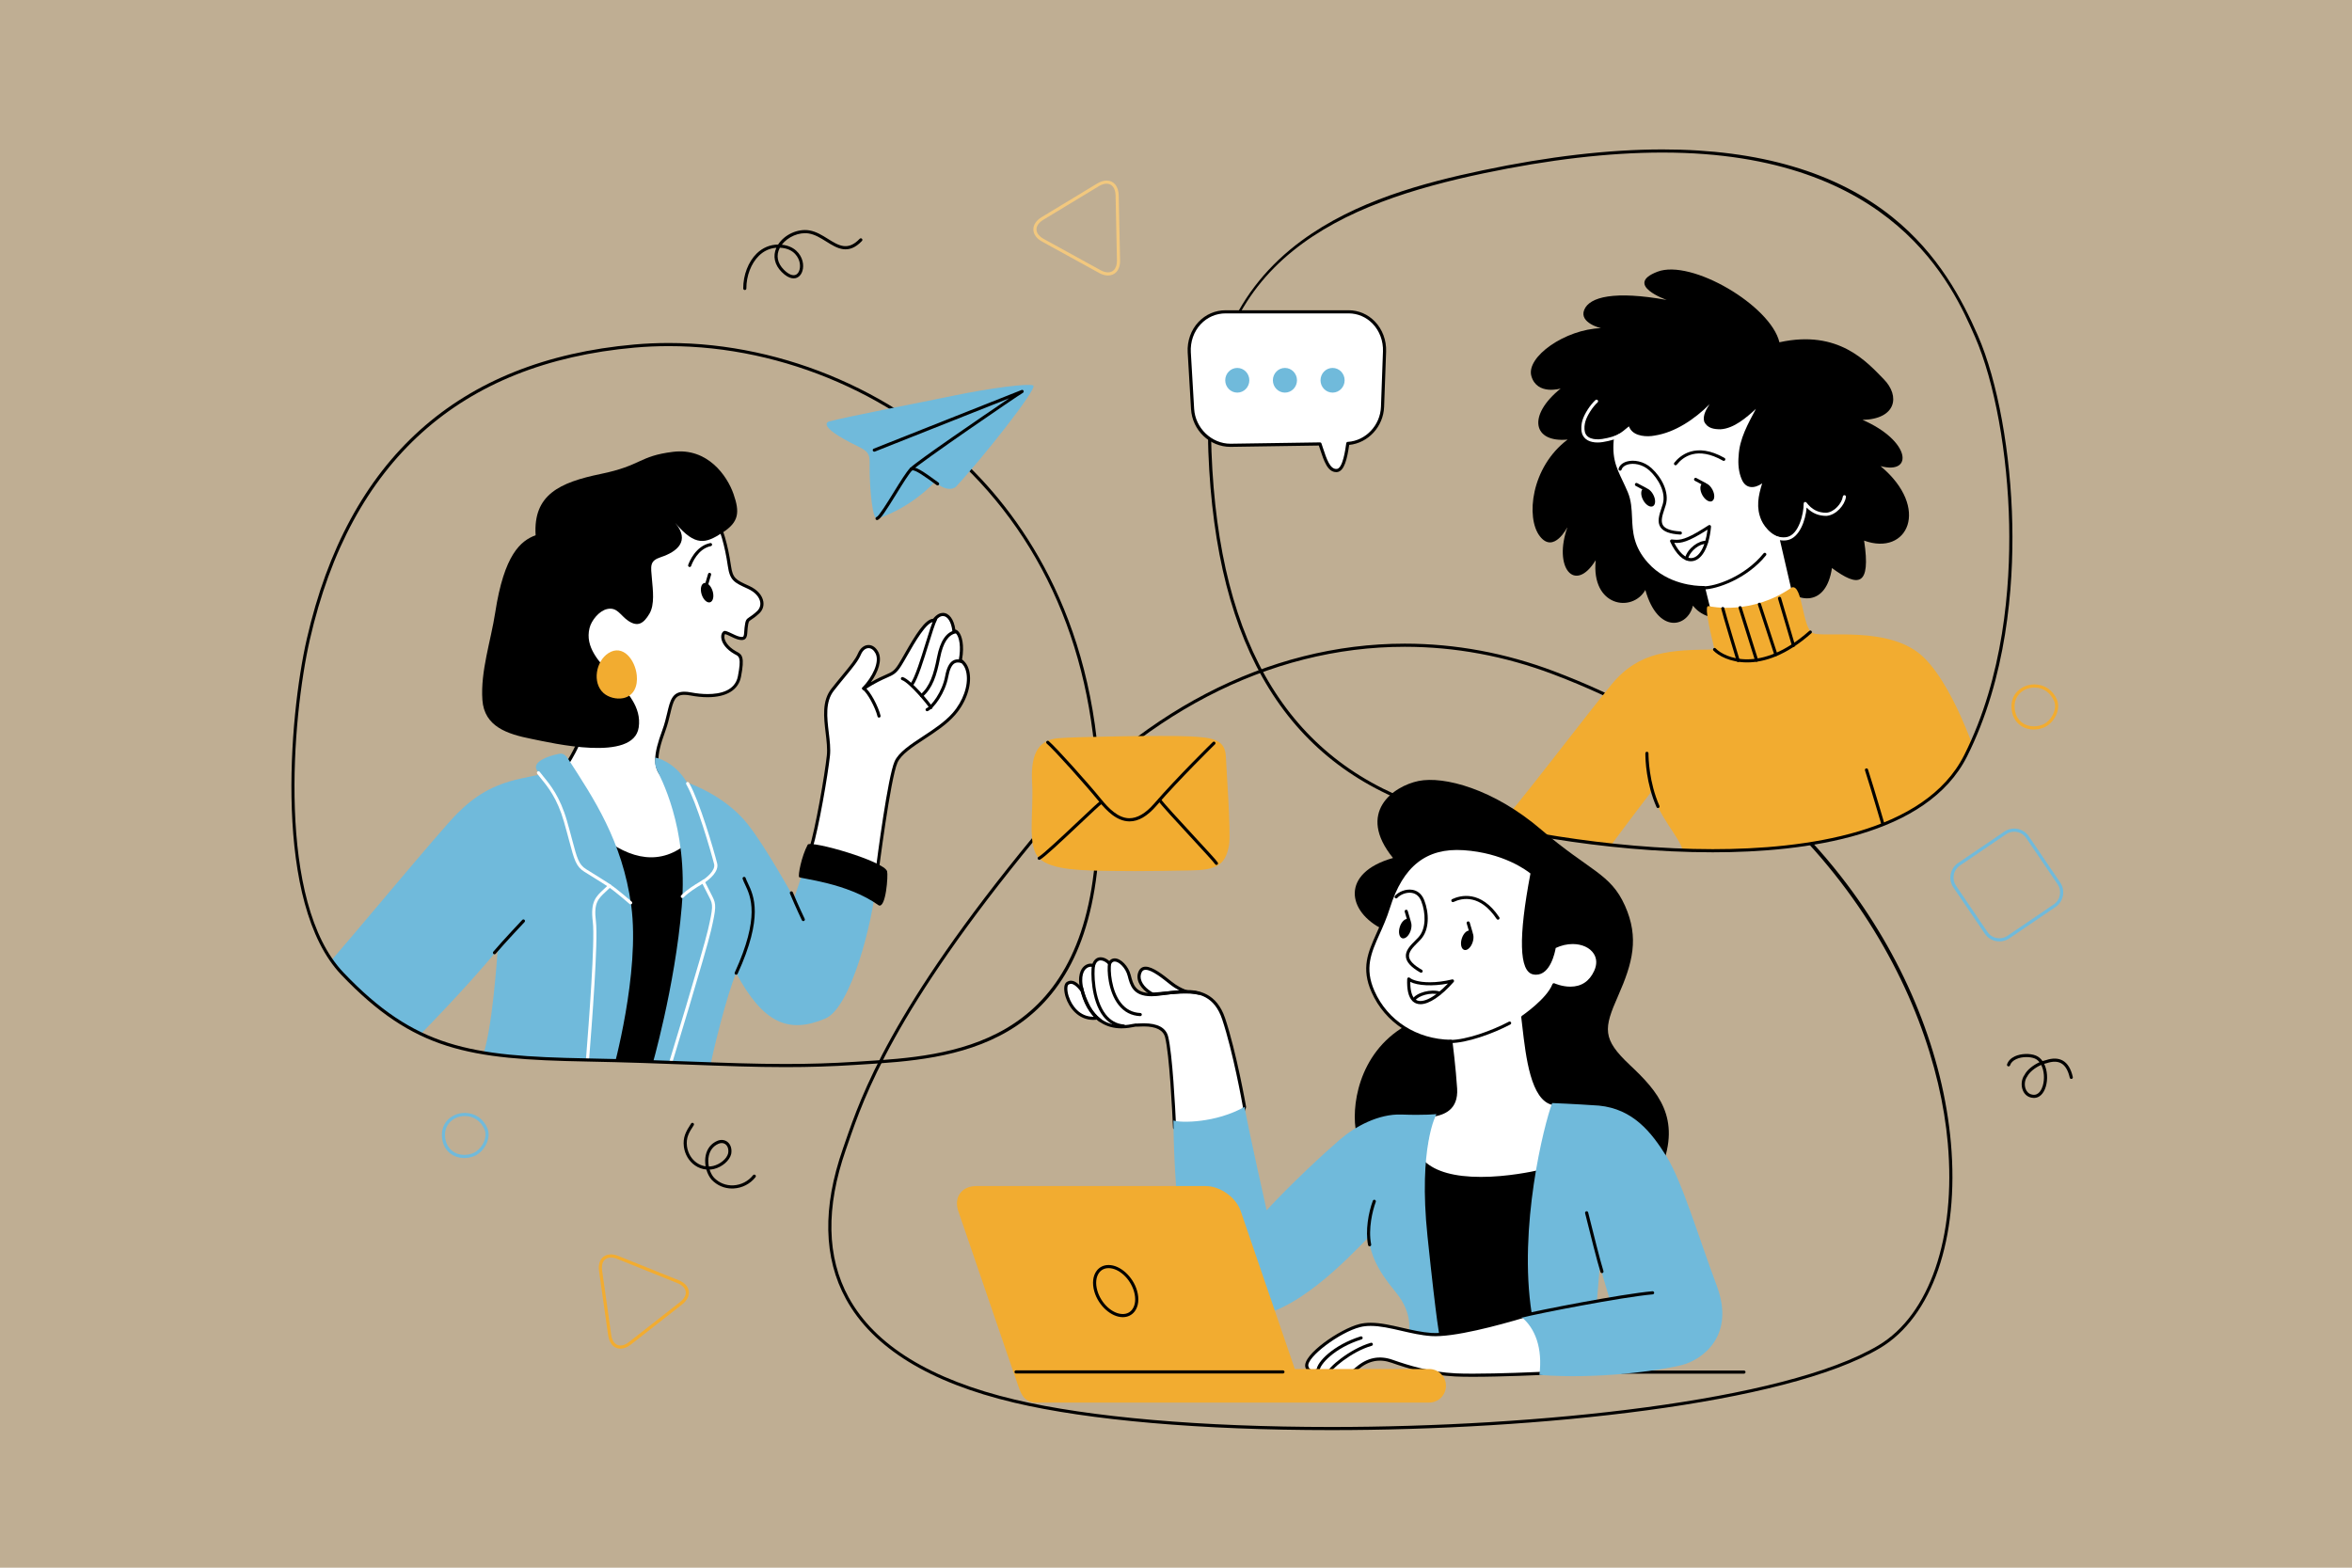 <?xml version="1.0" encoding="utf-8"?>
<!-- Generator: Adobe Illustrator 27.5.0, SVG Export Plug-In . SVG Version: 6.00 Build 0)  -->
<svg version="1.1" xmlns="http://www.w3.org/2000/svg" xmlns:xlink="http://www.w3.org/1999/xlink" x="0px" y="0px"
	 viewBox="0 0 750 500" style="enable-background:new 0 0 750 500;" xml:space="preserve">
<g id="background">
	<rect style="fill:#bfae93;" width="750" height="500"/>
</g>
<g id="objects">
	<g>
		<g>
			<path d="M648.591,350.18c-0.229,0-0.465-0.024-0.705-0.072c-1.313-0.219-2.334-1.063-2.859-2.377
				c-0.642-1.601-0.412-3.621,0.557-4.913c0.75-1.514,2.686-3.104,4.767-4.027c-0.424-0.543-0.941-0.965-1.552-1.209
				c-1.404-0.562-3.948-0.672-5.895,0.23c-1.013,0.47-1.668,1.131-1.945,1.964c-0.088,0.262-0.369,0.404-0.633,0.316
				c-0.262-0.088-0.403-0.371-0.316-0.633c0.363-1.089,1.219-1.973,2.475-2.555c1.93-0.896,4.807-1.005,6.685-0.251
				c0.876,0.35,1.591,0.97,2.146,1.761c0.359-0.119,0.718-0.217,1.071-0.287c2.124-0.711,3.959-0.669,5.392,0.142
				c1.541,0.872,2.615,2.635,3.194,5.239c0.06,0.27-0.11,0.536-0.38,0.597c-0.271,0.059-0.537-0.11-0.597-0.38
				c-0.515-2.316-1.427-3.859-2.71-4.586c-1.18-0.668-2.741-0.683-4.644-0.048c-0.266,0.053-0.534,0.123-0.805,0.207
				c1.041,2.104,1.209,4.954,0.52,7.273C651.671,348.879,650.292,350.179,648.591,350.18z M650.894,339.648
				c-1.94,0.832-3.767,2.301-4.464,3.692c-0.806,1.088-0.986,2.745-0.477,4.018c0.277,0.691,0.868,1.559,2.111,1.766
				c2.133,0.419,3.037-1.843,3.333-2.837C652.032,344.153,651.852,341.507,650.894,339.648z"/>
		</g>
		<g>
			<path d="M233.438,379.067c-2.453,0-4.738-0.973-6.48-2.77c-0.773-0.872-1.358-2.03-1.711-3.284
				c-1.294-0.112-2.537-0.558-3.634-1.317c-1.913-1.324-3.204-3.491-3.541-5.943c-0.381-3.04,0.667-4.91,2.309-7.418
				c0.151-0.23,0.462-0.295,0.692-0.144c0.231,0.151,0.295,0.461,0.145,0.692c-1.561,2.382-2.5,3.982-2.155,6.738
				c0.298,2.17,1.436,4.087,3.119,5.252c0.86,0.596,1.824,0.969,2.83,1.107c-0.211-1.212-0.207-2.462,0.048-3.594
				c0.481-2.137,1.75-3.699,3.667-4.517c1.162-0.495,2.385-0.363,3.275,0.352c1.022,0.82,1.454,2.261,1.156,3.853
				c-0.512,2.094-2.877,4.132-5.507,4.77c-0.456,0.104-0.914,0.166-1.367,0.189c0.314,0.989,0.793,1.894,1.406,2.586
				c1.634,1.685,3.838,2.548,6.171,2.438c2.461-0.126,4.747-1.305,6.272-3.236c0.171-0.217,0.486-0.253,0.703-0.083
				c0.216,0.171,0.253,0.485,0.083,0.702c-1.704,2.158-4.257,3.475-7.006,3.615C233.754,379.064,233.595,379.067,233.438,379.067z
				 M230.131,364.572c-0.326,0-0.668,0.072-1.011,0.219c-2.034,0.867-2.8,2.554-3.085,3.816c-0.244,1.083-0.232,2.286-0.004,3.434
				c0.461-0.008,0.928-0.064,1.393-0.17c2.249-0.545,4.341-2.306,4.758-4.007c0.224-1.196-0.075-2.276-0.805-2.862
				C231.021,364.717,230.592,364.572,230.131,364.572z"/>
		</g>
		<g>
			<path d="M237.5,92.5c-0.275,0-0.499-0.223-0.5-0.498c-0.019-4.267,1.629-8.54,4.3-11.151c1.888-1.845,4.239-2.828,6.822-2.854
				c2.024-3.176,6.25-5.131,9.96-4.516c2.176,0.361,4.081,1.551,5.923,2.702c3.406,2.128,6.349,3.966,10.133-0.026
				c0.189-0.201,0.506-0.21,0.707-0.019c0.201,0.189,0.209,0.506,0.019,0.707c-4.345,4.587-7.925,2.351-11.389,0.186
				c-1.758-1.099-3.577-2.235-5.556-2.563c-3.092-0.511-6.697,1.049-8.614,3.582c3.994,0.396,6.033,2.918,6.612,5.252
				c0.54,2.174-0.103,4.334-1.526,5.137c-0.822,0.464-2.583,0.861-5.131-1.696c-2.275-2.284-2.879-5.078-1.69-7.724
				c-2.115,0.144-3.985,0.999-5.569,2.548c-2.484,2.429-4.016,6.426-3.999,10.432c0.001,0.276-0.222,0.501-0.498,0.502
				C237.502,92.5,237.5,92.5,237.5,92.5z M248.688,79.007c-0.018,0.034-0.036,0.068-0.054,0.103
				c-1.224,2.375-0.751,4.834,1.333,6.926c1.519,1.525,2.953,2.083,3.931,1.531c1.023-0.577,1.474-2.307,1.047-4.024
				C254.693,82.524,253.5,79.225,248.688,79.007z"/>
		</g>
		<g>
			<path style="fill:#F2AC30;" d="M648.545,232.669c-3.502,0-6.226-2.161-6.938-5.504c-0.644-3.025,0.344-5.048,1.285-6.212
				c1.354-1.673,3.535-2.672,5.834-2.672c3.208,0,5.901,1.839,7.205,4.919c0.582,1.422,0.491,3.127-0.252,4.807
				c-0.85,1.92-2.449,3.502-4.174,4.129C650.533,232.49,649.537,232.669,648.545,232.669z M648.726,219.28
				c-2,0-3.89,0.86-5.057,2.301c-1.154,1.427-1.529,3.286-1.084,5.375c0.609,2.863,2.949,4.712,5.96,4.712
				c0.875,0,1.756-0.159,2.618-0.472c1.477-0.538,2.857-1.915,3.601-3.595c0.633-1.429,0.719-2.855,0.243-4.018
				C653.868,220.891,651.519,219.28,648.726,219.28z"/>
		</g>
		<g>
			<path style="fill:#70BADB;" d="M148.044,369.336c-3.502,0-6.226-2.161-6.938-5.505c-0.645-3.025,0.343-5.048,1.286-6.212
				c1.354-1.674,3.535-2.673,5.833-2.673c3.208,0,5.901,1.839,7.205,4.919c0.582,1.424,0.492,3.129-0.252,4.81
				c-0.85,1.92-2.449,3.501-4.173,4.128C150.032,369.156,149.037,369.336,148.044,369.336z M148.225,355.946
				c-2,0-3.89,0.86-5.056,2.302c-1.155,1.427-1.53,3.285-1.084,5.374c0.609,2.863,2.949,4.714,5.96,4.714
				c0.875,0,1.756-0.159,2.618-0.473c1.477-0.537,2.857-1.914,3.601-3.593c0.633-1.43,0.719-2.857,0.243-4.021
				C153.367,357.558,151.018,355.946,148.225,355.946z"/>
		</g>
		<g>
			<path style="fill:#70BADB;" d="M637.574,300.254c-1.871,0-3.61-0.917-4.653-2.452l-10.023-14.756
				c-0.838-1.235-1.145-2.728-0.862-4.204c0.281-1.476,1.116-2.75,2.351-3.589l14.758-10.025c0.928-0.629,2.013-0.962,3.138-0.962
				c1.871,0,3.611,0.917,4.655,2.454l10.024,14.755c1.735,2.56,1.067,6.056-1.49,7.794l-14.754,10.021
				C639.786,299.921,638.7,300.254,637.574,300.254z M642.281,265.266c-0.924,0-1.815,0.273-2.575,0.79l-14.758,10.025
				c-1.014,0.688-1.699,1.735-1.932,2.949c-0.231,1.213,0.021,2.439,0.709,3.453l10.023,14.756c0.856,1.262,2.286,2.015,3.825,2.015
				c0.925,0,1.816-0.273,2.579-0.792l14.754-10.021c2.103-1.429,2.651-4.302,1.225-6.405l-10.023-14.754
				C645.252,266.02,643.82,265.266,642.281,265.266z"/>
		</g>
		<g>
			<path style="fill:#F2AC30;" d="M197.845,430.146c-2.049,0-3.553-1.63-3.925-4.252l-2.9-20.487
				c-0.244-1.722,0.075-3.147,0.922-4.121c1.13-1.303,3.087-1.575,5.243-0.707l19.191,7.729c1.892,0.762,3.05,2.003,3.261,3.493
				c0.211,1.49-0.556,3.004-2.162,4.261l-16.291,12.757C200.076,429.685,198.921,430.146,197.845,430.146z M194.793,401.069
				c-0.877,0-1.602,0.301-2.097,0.871c-0.642,0.739-0.886,1.92-0.686,3.325l2.9,20.487c0.301,2.124,1.398,3.393,2.934,3.393
				c0.85,0,1.792-0.386,2.723-1.115l16.291-12.757c1.311-1.027,1.947-2.212,1.788-3.333c-0.159-1.122-1.098-2.083-2.645-2.706
				l-19.191-7.729C196.091,401.216,195.413,401.069,194.793,401.069z"/>
		</g>
		<g>
			<path style="fill:#F2C87E;" d="M353.325,87.871c-0.902,0-1.864-0.277-2.858-0.824l-18.131-9.97
				c-1.787-0.982-2.788-2.352-2.82-3.857c-0.031-1.505,0.912-2.915,2.656-3.971l17.701-10.716c1.038-0.628,2.047-0.947,3-0.947
				c2.286,0,3.802,1.852,3.861,4.719l0.432,20.685c0.034,1.635-0.4,2.962-1.256,3.835C355.239,87.509,354.346,87.871,353.325,87.871
				z M352.872,58.586c-0.757,0-1.615,0.277-2.483,0.802l-17.701,10.716c-1.425,0.863-2.197,1.962-2.173,3.095
				c0.024,1.133,0.841,2.199,2.302,3.002l18.131,9.97c1.706,0.937,3.3,0.92,4.246-0.046c0.664-0.678,0.999-1.755,0.971-3.115
				l-0.432-20.685C355.685,60.019,354.589,58.586,352.872,58.586z"/>
		</g>
	</g>
	<g>
		<g>
			<path d="M424.498,456.121c-0.008,0-0.009,0-0.017,0c-41.364-0.001-77.259-3.108-101.072-8.748
				c-27.102-6.419-45.153-17.547-53.652-33.076c-7.183-13.123-7.514-29.241-0.982-47.907c0.246-0.701,0.498-1.432,0.761-2.194
				c5.1-14.78,14.593-42.291,59.755-97.105c32.837-39.854,74.98-61.803,118.667-61.803c16.118,0,32.142,2.969,47.624,8.824
				c38.597,14.597,70.873,38.062,93.339,67.858c18.906,25.076,30.691,54.396,33.183,82.559c2.692,30.43-5.964,55.497-22.591,65.42
				C569.217,448.027,489.783,456.121,424.498,456.121z M447.958,206.287c-43.383,0-85.252,21.82-117.896,61.44
				c-45.047,54.675-54.502,82.074-59.582,96.795c-0.264,0.764-0.516,1.496-0.762,2.198c-6.435,18.388-6.127,34.233,0.915,47.098
				c8.358,15.27,26.191,26.231,53.006,32.583c23.74,5.622,59.553,8.72,100.842,8.721c0.004,0,0.013,0,0.017,0
				c65.15,0,144.368-8.049,174.503-26.033c16.294-9.724,24.765-34.428,22.106-64.472c-4.306-48.666-39.856-117.038-125.879-149.57
				C479.859,209.233,463.955,206.287,447.958,206.287z"/>
		</g>
		<g>
			<g>
				<defs>
					<path id="SVGID_1_" d="M98.323,203.871c-5.036,21.999-11.564,83.17,10.871,106.691c22.435,23.521,39.442,26.778,77.798,27.501
						c38.356,0.723,57.535,2.891,85.759,1.083c28.225-1.807,72.369-2.804,77.074-66.579
						c8.498-115.196-78.026-168.348-147.502-162.196C132.848,116.522,107.823,162.371,98.323,203.871z"/>
				</defs>
				<clipPath id="SVGID_00000176042221985894942770000006112281805444060315_">
					<use xlink:href="#SVGID_1_"  style="overflow:visible;"/>
				</clipPath>
				<g style="clip-path:url(#SVGID_00000176042221985894942770000006112281805444060315_);">
					<g>
						<path style="fill:#FFFFFF;" d="M228.061,165.099c1.989,3.257,3.615,9.047,4.523,15.379c0.635,4.432,1.81,4.886,6.151,6.875
							c4.343,1.99,5.339,5.789,2.986,7.96c-3.351,3.093-3.347,1.403-3.799,4.886c-0.303,2.322,0.327,4.177-2.798,3.177
							c-1.227-0.393-3.764-1.903-4.125-1.625c-1.082,0.836-0.75,4,3.375,6.375c1.504,0.866,2.75,0.75,1.421,7.633
							c-1.158,5.995-8.413,6.92-15.605,5.563c-7.192-1.356-5.699,4.071-8.549,11.806c-2.85,7.735-3.257,12.077,0.678,15.334
							c3.936,3.257,7.057,18.861,6.649,22.661c-0.407,3.799-13.977,11.669-25.511-1.086c-6.241-8.685-13.298-25.375-13.298-25.375
							s7.327-10.177,7.191-20.083c-0.135-9.905-4.342-47.222,9.363-57.806C210.421,156.188,226.704,162.477,228.061,165.099z"/>
						<path d="M207.616,277.524c-3.676,0-9.181-1.241-14.527-7.154c-6.238-8.674-13.317-25.348-13.388-25.515
							c-0.068-0.161-0.047-0.345,0.055-0.487c0.072-0.101,7.229-10.162,7.097-19.784c-0.018-1.368-0.118-3.309-0.232-5.556
							c-0.72-14.081-2.217-43.379,9.79-52.652c6.456-4.986,13.2-6.033,17.721-6.033c7.345,0,13.419,2.681,14.375,4.526
							c1.942,3.178,3.616,8.852,4.574,15.538c0.583,4.074,1.548,4.516,5.61,6.375l0.255,0.117c2.515,1.153,4.142,2.97,4.463,4.985
							c0.229,1.436-0.249,2.785-1.346,3.797c-1.19,1.099-1.976,1.614-2.497,1.956c-0.863,0.566-0.879,0.577-1.146,2.626
							c-0.055,0.424-0.078,0.831-0.099,1.207c-0.091,1.578-0.238,3.378-3.347,2.381c-0.519-0.166-1.232-0.507-1.922-0.838
							c-0.602-0.288-1.484-0.71-1.831-0.786c-0.181,0.209-0.271,0.573-0.242,1.005c0.081,1.187,1.081,2.982,3.647,4.459
							c0.132,0.076,0.263,0.145,0.39,0.211c1.628,0.853,2.491,1.643,1.272,7.95c-0.811,4.201-4.591,6.515-10.643,6.515
							c-1.726,0-3.592-0.187-5.545-0.556c-0.702-0.132-1.333-0.199-1.876-0.199c-2.949,0-3.505,1.828-4.48,5.961
							c-0.399,1.692-0.852,3.61-1.631,5.725c-3.027,8.216-2.894,11.944,0.527,14.776c4.103,3.395,7.258,19.087,6.828,23.1
							C219.193,273.731,214.096,277.524,207.616,277.524z M180.73,244.72c0.915,2.131,7.415,17.065,13.135,25.023
							c5.066,5.598,10.277,6.781,13.751,6.781c6.036,0,10.651-3.54,10.857-5.457c0.393-3.671-2.757-19.149-6.471-22.222
							c-4.305-3.564-3.612-8.335-0.828-15.892c0.758-2.058,1.203-3.944,1.596-5.609c0.922-3.908,1.588-6.732,5.453-6.732
							c0.614,0,1.288,0.071,2.061,0.217c1.892,0.357,3.696,0.538,5.36,0.538c3.905,0,8.751-0.99,9.661-5.704
							c1.136-5.884,0.384-6.278-0.755-6.874c-0.138-0.072-0.28-0.147-0.425-0.23c-2.469-1.421-4.019-3.387-4.145-5.258
							c-0.057-0.842,0.203-1.551,0.714-1.946c0.434-0.336,1.189-0.008,2.788,0.757c0.66,0.316,1.342,0.642,1.795,0.788
							c0.525,0.168,0.948,0.253,1.256,0.253c0.592,0,0.702-0.244,0.788-1.74c0.022-0.398,0.048-0.83,0.106-1.279
							c0.301-2.317,0.419-2.566,1.588-3.334c0.493-0.324,1.238-0.813,2.367-1.855c0.843-0.778,1.211-1.81,1.037-2.905
							c-0.263-1.654-1.718-3.237-3.892-4.233l-0.254-0.116c-4.131-1.892-5.523-2.528-6.184-7.143
							c-0.939-6.556-2.563-12.093-4.454-15.189c-0.634-1.223-5.967-4.017-13.504-4.017c-4.365,0-10.876,1.011-17.109,5.824
							c-11.593,8.953-10.114,37.899-9.403,51.81c0.115,2.257,0.215,4.207,0.234,5.593
							C187.979,233.818,181.848,243.106,180.73,244.72z"/>
					</g>
					<path d="M186.992,338.064c2.533,1.087,26.415,2.352,26.415,2.352s10.494-33.469,6.152-71.826
						c-8.685,7.599-18.455,5.788-28.225-2.172C197.485,285.234,194.592,323.95,186.992,338.064z"/>
					<path d="M223.736,189.57c0.528,1.692,1.739,2.821,2.704,2.521c0.965-0.302,1.317-1.919,0.79-3.612
						c-0.528-1.692-1.74-2.821-2.702-2.519C223.563,186.262,223.207,187.877,223.736,189.57z"/>
					<g>
						<path d="M225.361,186.771c-0.046,0-0.094-0.006-0.141-0.02c-0.265-0.078-0.417-0.356-0.338-0.621l0.905-3.076
							c0.078-0.264,0.355-0.418,0.621-0.338c0.265,0.078,0.416,0.356,0.338,0.621l-0.905,3.076
							C225.777,186.63,225.578,186.771,225.361,186.771z"/>
					</g>
					<path style="fill:#70BADB;" d="M201.285,288.852c-2.793-20.6-12.003-34.229-20.15-46.855c-1.25-1.938-2.405-1.661-2.938-1.555
						c-3.896,0.772-8.242,2.601-7.128,4.987c0.236,0.505,0.599,1.024,1.051,1.602c-1.69,0.341-3.713,0.765-6.116,1.294
						c-9.048,1.989-14.646,5.567-20.255,11.176c-5.609,5.608-34.29,40.385-42.25,49.25C113.994,329.015,132,332,132,332
						s16.455-16.553,26.767-29.218c-0.362,2.532-1.627,26.054-5.246,35.281c6.392,3.708,24.156,3.53,34.036,3.107
						c1.622,1.488,7.939,0.149,7.939,0.149S204.179,310.201,201.285,288.852z"/>
					<path d="M170.798,170.707c-4.749,1.764-10.041,6.105-12.891,24.696c-1.378,8.989-4.714,18.642-4.086,27.81
						c0.588,8.581,8.02,10.921,15.596,12.436c6.674,1.335,32.614,7.52,34.25-3.649c1.908-13.03-18.63-19.573-15.684-31.667
						c0.599-2.458,3.068-5.513,5.61-6.082c3.244-0.726,4.209,2.047,6.731,3.747c3.073,2.072,4.913,0.861,6.759-2.249
						c1.745-2.939,1.091-7.648,0.815-10.948c-0.362-4.324-0.875-5.886,2.876-7.124c5.072-1.672,9.416-5.108,4.533-10.906
						c6.513,7.733,9.77,6.513,15.062,3.12c5.292-3.393,5.563-6.514,3.528-12.348c-2.036-5.835-8.277-14.791-19.269-13.434
						c-10.991,1.357-9.906,4.342-23.068,7.056C178.397,153.881,169.984,157.816,170.798,170.707z"/>
					<g>
						<path d="M219.92,180.841c-0.056,0-0.112-0.009-0.168-0.029c-0.26-0.093-0.396-0.378-0.303-0.639
							c0.355-0.995,2.362-6.007,7.018-6.97c0.27-0.054,0.535,0.118,0.591,0.389c0.056,0.27-0.118,0.535-0.389,0.591
							c-4.132,0.854-5.955,5.42-6.279,6.327C220.318,180.713,220.125,180.841,219.92,180.841z"/>
					</g>
					<g>
						<path style="fill:#FFFFFF;" d="M187.173,340.734c-0.01,0-0.021,0-0.031-0.001c-0.276-0.018-0.485-0.255-0.468-0.53
							c0.027-0.435,0.119-1.619,0.253-3.343c0.783-10.059,2.864-36.779,2.101-42.881c-0.799-6.389,0.932-7.989,3.553-10.412
							c0.328-0.303,0.672-0.621,1.03-0.966c-1.29-0.822-4.678-2.975-7.242-4.541c-2.678-1.636-3.268-3.857-4.842-9.796
							c-0.47-1.771-1.003-3.78-1.71-6.232c-2.149-7.463-5.21-11.18-7.236-13.64c-0.497-0.604-0.926-1.125-1.284-1.625
							c-0.161-0.225-0.109-0.537,0.116-0.698c0.226-0.161,0.538-0.108,0.698,0.116c0.338,0.473,0.757,0.982,1.242,1.571
							c2.078,2.524,5.219,6.337,7.425,13.999c0.71,2.463,1.267,4.564,1.715,6.254c1.5,5.655,2.062,7.772,4.397,9.198
							c3.224,1.971,7.744,4.861,7.789,4.891c0.127,0.081,0.211,0.217,0.228,0.367c0.016,0.15-0.037,0.3-0.143,0.407
							c-0.529,0.529-1.033,0.995-1.503,1.43c-2.563,2.369-3.975,3.674-3.24,9.553c0.776,6.203-1.31,32.997-2.096,43.083
							c-0.134,1.717-0.226,2.896-0.252,3.328C187.655,340.53,187.436,340.734,187.173,340.734z"/>
					</g>
					<path style="fill:#70BADB;" d="M257.01,275.281l-3.8,11.217c0,0-9.046-16.463-14.836-23.7
						c-5.411-6.764-13.19-10.998-19.354-13.296c-4.158-6.882-10.033-7.876-10.033-7.876s-0.466,1.63,0.395,3.691
						c0.86,2.061,10.175,18.204,8.005,43.896c-2.17,25.691-9.589,51.202-9.589,51.202h5.609c0,0,0.043-0.142,0.123-0.404
						c4.22,0.543,12.812,1.408,13.084-0.5c0.361-2.533,5.248-22.797,8.142-29.13c8.685,16.102,16.742,19.387,28.4,14.49
						c8.334-3.5,15.203-31.496,16.107-42.533C279.444,282.156,257.01,275.281,257.01,275.281z"/>
					<g>
						<path style="fill:#FFFFFF;" d="M213.407,340.915c-0.048,0-0.097-0.007-0.146-0.021c-0.264-0.081-0.413-0.36-0.332-0.625
							c0.112-0.366,11.23-36.789,12.836-43.749c1.651-7.158,1.599-8.017,0.522-10.121c-1.354-2.643-2.515-4.965-2.515-4.965
							c-0.116-0.232-0.036-0.513,0.185-0.649c1.221-0.754,4.275-3.158,3.756-5.198c-1.155-4.531-5.555-19.546-8.771-25.252
							l-0.104-0.183c-0.137-0.24-0.054-0.545,0.186-0.682c0.239-0.139,0.545-0.054,0.682,0.186l0.107,0.189
							c3.266,5.793,7.706,20.932,8.869,25.497c0.683,2.68-2.65,5.242-3.816,6.043c0.388,0.772,1.295,2.575,2.312,4.561
							c1.258,2.456,1.208,3.667-0.437,10.801c-1.614,6.994-12.743,43.449-12.855,43.817
							C213.82,340.776,213.622,340.915,213.407,340.915z"/>
					</g>
					<g>
						<path d="M234.755,310.881c-0.069,0-0.14-0.015-0.208-0.045c-0.251-0.115-0.361-0.412-0.247-0.663
							c8.133-17.803,5.102-24.211,3.29-28.04c-0.315-0.666-0.587-1.242-0.776-1.809c-0.087-0.262,0.055-0.545,0.316-0.633
							c0.265-0.088,0.546,0.056,0.633,0.316c0.17,0.51,0.43,1.061,0.731,1.697c1.886,3.986,5.042,10.657-3.285,28.884
							C235.126,310.772,234.945,310.881,234.755,310.881z"/>
					</g>
					<g>
						<path d="M256.152,293.783c-0.187,0-0.366-0.104-0.452-0.284c-0.02-0.042-2.018-4.223-3.81-8.526
							c-0.106-0.255,0.014-0.548,0.269-0.654c0.254-0.102,0.547,0.014,0.654,0.27c1.783,4.28,3.769,8.439,3.79,8.48
							c0.119,0.249,0.014,0.548-0.235,0.667C256.297,293.768,256.224,293.783,256.152,293.783z"/>
					</g>
					<g>
						<path style="fill:#FFFFFF;" d="M258.457,270.984c2.035-6.377,5.021-23.61,5.699-29.988c0.678-6.377-3.121-15.333,1.356-21.032
							c4.478-5.699,7.328-8.549,8.549-11.398c1.222-2.85,4.071-3.257,5.564-0.407c1.493,2.85-0.815,7.871-4.206,11.398
							c8.277-5.292,8.955-3.393,11.533-7.463c2.579-4.071,7.6-14.52,10.857-14.248c2.714-3.664,5.834-1.629,6.377,3.393
							c1.629-0.136,3.121,3.664,2.036,9.362c3.935,2.308,3.527,10.72-2.036,17.098c-5.563,6.378-16.147,10.177-18.454,15.334
							c-2.307,5.156-6.106,35.416-6.106,35.416L258.457,270.984z"/>
						<path d="M279.625,278.948c-0.056,0-0.112-0.01-0.167-0.028l-21.168-7.464c-0.255-0.09-0.392-0.366-0.31-0.624
							c2.051-6.425,5.026-23.756,5.679-29.889c0.228-2.149-0.064-4.596-0.374-7.186c-0.601-5.02-1.223-10.211,1.835-14.102
							c1.378-1.753,2.595-3.23,3.669-4.532c2.406-2.918,3.995-4.845,4.813-6.754c0.712-1.663,1.97-2.655,3.364-2.655
							c1.235,0,2.365,0.806,3.102,2.212c1.335,2.548-0.026,6.404-2.357,9.653c2.136-1.225,3.624-1.88,4.706-2.357
							c1.98-0.872,2.721-1.198,4.113-3.397c0.55-0.868,1.231-2.064,1.954-3.33c3.428-6.011,6.48-11.002,9.079-11.152
							c1.211-1.537,2.36-1.868,3.123-1.868c1.972,0,3.497,2.066,3.947,5.302c0.324,0.079,0.712,0.282,1.094,0.743
							c1,1.209,1.856,4.237,1.047,8.838c1.266,0.874,2.097,2.35,2.414,4.293c0.673,4.131-1.143,9.381-4.625,13.374
							c-2.625,3.01-6.25,5.39-9.756,7.692c-3.827,2.513-7.441,4.886-8.618,7.518c-2.25,5.03-6.029,34.973-6.067,35.274
							c-0.019,0.149-0.104,0.283-0.233,0.363C279.808,278.923,279.717,278.948,279.625,278.948z M259.077,270.673l20.13,7.098
							c0.567-4.446,3.914-30.126,6.068-34.942c1.297-2.899,5.03-5.35,8.982-7.945c3.449-2.265,7.016-4.607,9.551-7.513
							c3.295-3.778,5.02-8.706,4.392-12.556c-0.292-1.789-1.063-3.097-2.232-3.782c-0.183-0.107-0.278-0.317-0.238-0.525
							c0.792-4.163,0.183-7.192-0.774-8.347c-0.16-0.194-0.409-0.425-0.686-0.425c-0.255,0-0.554-0.189-0.581-0.443
							c-0.311-2.88-1.519-4.815-3.003-4.815c-0.811,0-1.667,0.576-2.475,1.667c-0.103,0.139-0.268,0.219-0.443,0.201
							c0,0-0.001,0-0.002,0c-2.341,0-5.995,6.407-8.413,10.647c-0.728,1.277-1.416,2.483-1.978,3.37
							c-1.556,2.456-2.496,2.87-4.555,3.777c-1.527,0.672-3.619,1.594-7.131,3.839c-0.214,0.135-0.496,0.09-0.656-0.104
							c-0.161-0.196-0.149-0.481,0.026-0.663c3.073-3.196,5.563-8.074,4.124-10.82c-0.566-1.081-1.353-1.676-2.216-1.676
							c-0.981,0-1.895,0.766-2.445,2.048c-0.875,2.041-2.5,4.013-4.961,6.997c-1.071,1.298-2.284,2.77-3.655,4.514
							c-2.801,3.566-2.205,8.547-1.629,13.365c0.317,2.648,0.616,5.15,0.376,7.411C264.012,247.074,261.137,263.863,259.077,270.673
							z"/>
					</g>
					<g>
						<path d="M280.303,228.877c-0.226,0-0.431-0.154-0.486-0.384c-0.686-2.88-3.265-7.579-4.676-8.52
							c-0.23-0.153-0.292-0.464-0.139-0.693c0.153-0.23,0.463-0.292,0.693-0.139c1.756,1.171,4.401,6.213,5.094,9.121
							c0.064,0.269-0.102,0.538-0.371,0.602C280.381,228.873,280.342,228.877,280.303,228.877z"/>
					</g>
					<g>
						<path d="M296.859,226.163c-0.184,0-0.36-0.101-0.448-0.276c-0.505-1.011-6.513-8.213-8.803-8.977
							c-0.262-0.087-0.403-0.37-0.316-0.632c0.087-0.262,0.369-0.404,0.632-0.316c2.626,0.876,8.832,8.381,9.381,9.478
							c0.124,0.247,0.023,0.547-0.224,0.671C297.01,226.146,296.934,226.163,296.859,226.163z"/>
					</g>
					<g>
						<path d="M295.637,226.842c-0.189,0-0.37-0.107-0.455-0.29c-0.116-0.251-0.006-0.548,0.245-0.664
							c1.571-0.725,5.027-5.156,5.96-10.221c0.478-2.596,1.276-4.209,2.44-4.93c1.078-0.668,2.27-0.439,3.073-0.21
							c0.266,0.076,0.419,0.353,0.344,0.618c-0.077,0.265-0.353,0.415-0.618,0.344c-1-0.287-1.701-0.255-2.271,0.098
							c-0.899,0.557-1.566,1.991-1.984,4.262c-0.961,5.214-4.564,10.042-6.524,10.947
							C295.778,226.827,295.707,226.842,295.637,226.842z"/>
					</g>
					<g>
						<path d="M293.873,222.363c-0.14,0-0.278-0.058-0.377-0.172c-0.181-0.209-0.159-0.524,0.049-0.706
							c2.958-2.572,4.17-6.322,5.265-11.93c1.007-5.162,2.97-8.034,5.832-8.538c0.27-0.05,0.531,0.133,0.579,0.405
							c0.048,0.272-0.133,0.531-0.405,0.579c-2.414,0.425-4.104,3.031-5.024,7.745c-1.136,5.822-2.415,9.733-5.59,12.494
							C294.106,222.323,293.99,222.363,293.873,222.363z"/>
					</g>
					<g>
						<path d="M290.751,218.836c-0.1,0-0.2-0.029-0.287-0.091c-0.226-0.159-0.28-0.471-0.121-0.696
							c1.472-2.093,3.32-8.074,4.805-12.879c1.111-3.594,2.07-6.698,2.763-7.97c0.133-0.243,0.436-0.332,0.678-0.2
							c0.243,0.132,0.332,0.436,0.2,0.678c-0.646,1.184-1.636,4.391-2.686,7.786c-1.585,5.127-3.38,10.938-4.943,13.16
							C291.064,218.762,290.909,218.836,290.751,218.836z"/>
					</g>
					<g>
						<path d="M157.681,304.368c-0.114,0-0.23-0.039-0.323-0.119c-0.21-0.179-0.236-0.494-0.057-0.705
							c3.049-3.586,9.183-10.085,9.245-10.15c0.189-0.199,0.505-0.21,0.706-0.02c0.201,0.19,0.21,0.506,0.02,0.707
							c-0.061,0.064-6.177,6.544-9.21,10.111C157.964,304.309,157.823,304.368,157.681,304.368z"/>
					</g>
					<path d="M257.573,269.371c-2,3.75-3.157,9.832-2.75,10.375c0.407,0.543,15.25,1.75,25.375,9
						c2.307,1.085,3.044-9.604,2.684-10.841C281.932,274.648,258.795,268.014,257.573,269.371z"/>
					<g>
						<path style="fill:#FFFFFF;" d="M201.104,288.447c-0.117,0-0.233-0.04-0.328-0.123c-0.046-0.039-4.605-3.997-6.726-5.41
							c-0.229-0.153-0.292-0.464-0.139-0.693c0.153-0.229,0.462-0.292,0.693-0.139c2.173,1.448,6.638,5.323,6.827,5.488
							c0.208,0.181,0.23,0.496,0.049,0.705C201.382,288.389,201.243,288.447,201.104,288.447z"/>
					</g>
					<g>
						<path style="fill:#FFFFFF;" d="M217.584,286.413c-0.128,0-0.256-0.049-0.354-0.146c-0.195-0.195-0.195-0.512,0-0.707
							c1.911-1.91,4.352-3.376,5.968-4.346c0.401-0.24,0.745-0.446,1.007-0.616c0.232-0.15,0.542-0.085,0.692,0.146
							c0.15,0.231,0.084,0.541-0.147,0.691c-0.27,0.176-0.624,0.388-1.037,0.636c-1.574,0.944-3.952,2.372-5.775,4.195
							C217.84,286.364,217.712,286.413,217.584,286.413z"/>
					</g>
					<path style="fill:#F2AC30;" d="M203.051,215.347c-0.528-4.933-4.417-9.989-9.034-7.04c-4.015,2.564-5.237,9.467-1.563,12.74
						c1.564,1.393,4.096,2.044,6.212,1.629C202.221,221.979,203.409,218.691,203.051,215.347z"/>
				</g>
			</g>
			<g>
				<path d="M250.456,340.349c-0.001,0-0.001,0-0.002,0c-9.757,0-19.312-0.36-30.374-0.778c-9.502-0.358-20.273-0.766-33.096-1.007
					c-37.461-0.706-55.019-3.404-78.15-27.656c-21.646-22.694-16.756-81.988-10.997-107.148
					c13.123-57.324,48.262-88.912,104.443-93.886c3.598-0.318,7.287-0.48,10.962-0.48c37.157,0,74.476,16.294,99.829,43.586
					c19.474,20.964,41.746,58.735,37.253,119.625c-4.611,62.496-47.11,65.143-75.233,66.896l-2.308,0.146
					C265.29,340.125,258.195,340.349,250.456,340.349z M213.242,110.393c-3.646,0-7.305,0.16-10.875,0.476
					c-55.7,4.932-90.542,36.26-103.557,93.113c-5.72,24.989-10.621,83.835,10.746,106.235c22.87,23.977,40.28,26.646,77.445,27.346
					c12.833,0.242,23.608,0.648,33.116,1.008c11.053,0.417,20.598,0.777,30.336,0.777c0,0,0.001,0,0.002,0
					c7.718,0,14.792-0.223,22.264-0.701l2.309-0.145c27.776-1.73,69.751-4.345,74.298-65.972
					c3.534-47.912-9.256-89.017-36.989-118.871C287.17,126.567,250.125,110.393,213.242,110.393z"/>
			</g>
		</g>
		<g>
			<path style="fill:#70BADB;" d="M264.353,134.431c6.776-1.768,28.436-5.894,39.781-8.251c11.346-2.358,23.723-3.979,25.343-3.241
				c1.62,0.736-16.355,23.427-24.754,32.414c-2.799,1.915-6.63-1.62-6.63-1.62c-7.956,8.251-16.944,11.345-18.417,11.64
				c-1.474,0.294-2.211-8.84-2.358-14.293c-0.147-5.451,0.82-6.513-3.683-8.692C259.637,135.608,264.353,134.431,264.353,134.431z"
				/>
			<g>
				<path d="M279.675,165.872c-0.22,0-0.421-0.146-0.482-0.368c-0.073-0.267,0.084-0.542,0.35-0.614
					c0.739-0.269,3.428-4.624,5.391-7.804c2.11-3.417,4.103-6.646,5.29-7.833c2.237-2.237,22.847-16.306,31.595-22.227
					l-42.844,17.004c-0.256,0.101-0.547-0.024-0.65-0.28c-0.102-0.257,0.024-0.547,0.28-0.649l47.148-18.712
					c0.247-0.1,0.531,0.016,0.641,0.261c0.109,0.244,0.006,0.532-0.233,0.651c-1.456,0.772-32.892,22.32-35.232,24.659
					c-1.105,1.105-3.16,4.433-5.147,7.651c-3.413,5.528-5.01,7.979-5.978,8.243C279.763,165.866,279.719,165.872,279.675,165.872z"
					/>
			</g>
			<g>
				<path d="M298.976,154.822c-0.103,0-0.206-0.031-0.295-0.096l-0.215-0.158c-3.021-2.209-6.782-4.965-7.664-4.515
					c-0.247,0.123-0.546,0.023-0.671-0.224c-0.124-0.247-0.023-0.547,0.224-0.671c1.361-0.679,4.056,1.206,8.701,4.602l0.215,0.157
					c0.223,0.163,0.272,0.476,0.109,0.699C299.282,154.751,299.13,154.822,298.976,154.822z"/>
			</g>
		</g>
		<g>
			<path style="fill:#F2AC30;" d="M337.429,235.454c-5.667,0.519-8.884,4.039-8.316,14.055c0.566,10.019-1.702,20.358,2.268,24.233
				c3.97,3.879,13.985,3.881,23.249,4.041c9.262,0.16,21.257-0.111,24.808-0.162c8.363-0.121,11.34-1.574,12.475-8.119
				c0.668-3.852-0.935-25.583-0.992-27.868c-0.143-5.695-3.828-6.422-11.908-6.786C371.265,234.499,342.722,234.969,337.429,235.454
				z"/>
			<g>
				<path d="M360.181,261.974c-0.038,0-0.075-0.001-0.112-0.001c-3.987-0.06-7.228-3.414-9.607-6.33
					c-4.395-5.391-14.284-16.445-16.688-18.499c-0.21-0.179-0.235-0.495-0.055-0.705c0.179-0.211,0.495-0.234,0.705-0.055
					c2.435,2.081,12.396,13.21,16.814,18.626c2.241,2.748,5.272,5.909,8.846,5.963c2.557,0.017,5.229-1.534,7.949-4.673
					c7.487-8.638,18.598-19.519,18.709-19.628c0.199-0.193,0.516-0.189,0.707,0.008c0.193,0.197,0.19,0.514-0.008,0.707
					c-0.111,0.109-11.192,10.961-18.652,19.567C365.864,260.33,363.046,261.974,360.181,261.974z"/>
			</g>
			<g>
				<path d="M331.381,274.242c-0.184,0-0.361-0.102-0.448-0.277c-0.123-0.247-0.023-0.547,0.225-0.67
					c1.3-0.647,7.93-6.905,12.77-11.474c4.01-3.785,6.305-5.943,6.849-6.275c0.236-0.145,0.543-0.07,0.688,0.166
					c0.144,0.235,0.07,0.543-0.166,0.688c-0.48,0.294-3.494,3.138-6.684,6.149c-6.56,6.191-11.683,10.98-13.011,11.641
					C331.532,274.226,331.456,274.242,331.381,274.242z"/>
			</g>
			<g>
				<path d="M387.898,275.859c-0.171,0-0.338-0.088-0.432-0.247c-0.318-0.542-4.043-4.577-7.645-8.479
					c-4.755-5.15-9.671-10.476-10.415-11.657c-0.147-0.233-0.077-0.543,0.156-0.689c0.236-0.148,0.543-0.075,0.689,0.156
					c0.695,1.104,5.8,6.634,10.304,11.513c4.588,4.97,7.418,8.046,7.773,8.651c0.14,0.238,0.06,0.544-0.179,0.685
					C388.072,275.837,387.985,275.859,387.898,275.859z"/>
			</g>
		</g>
		<g>
			<g>
				<defs>
					<path id="SVGID_00000096766700140854207450000005109439417114668219_" d="M472.915,54.806
						c-34.934,7.364-89.618,22.568-87.102,89.214c2.516,66.646,28.14,100.996,70.923,114.325s147.762,27.019,170.051-17.291
						c22.29-44.31,14.941-107.57,3.438-133.869C618.721,80.886,590.836,29.95,472.915,54.806z"/>
				</defs>
				<clipPath id="SVGID_00000107555375257740109310000006321767611941095349_">
					<use xlink:href="#SVGID_00000096766700140854207450000005109439417114668219_"  style="overflow:visible;"/>
				</clipPath>
				<g style="clip-path:url(#SVGID_00000107555375257740109310000006321767611941095349_);">
					<path d="M567.416,109.167c-2.75-11.666-28.084-26.666-38.917-22.499c-10.833,4.166,3,8.999,3,8.999
						c-16.666-3-24.666-1.001-26.333,3.167c-1.667,4.167,5.333,5.833,5.333,5.833c-11.333,0.334-23.999,9.167-22.166,15.334
						c1.833,6.166,9.333,3.916,9.333,3.916c-10.667,8.584-8.927,17.312,2.203,16.281c-11.703,8.803-13.368,24.969-8.869,30.803
						s8.867-2.996,8.867-2.996c-4.701,12.996,2.298,21.496,8.965,10.663c-1.499,14.833,11.667,16.833,15.834,9.5
						c4,14.167,13.5,11.999,15.167,5c5.167,6.5,15.333,4.333,17.333-2.667c5.667,6.667,10.667,0.583,10.167-4.583
						c5.833,6.833,15,7.666,16.833-4.75c8.333,6.167,12.5,6,10.25-8.75c13.917,5.083,21.25-10.417,5.25-23.75
						c10.667,2.833,9.5-8.167-5.75-14.75c10.75-0.25,12.083-7.584,6.75-13C595.333,115.501,586.333,105,567.416,109.167z"/>
					<g>
						<path style="fill:#FFFFFF;" d="M514.445,137.636c-1.628,9.77,1.267,12.666,4.161,19.541c2.896,6.875-1.152,14.12,6.56,22.705
							c7.191,8.006,18.047,7.509,18.047,7.509l3.075,12.484l26.597-6.876l-5.789-25.058c0,0,5.428-2.984,3.799-13.66
							c-1.628-10.675-1.809-37.089-27.682-33.109C517.34,125.151,516.798,129.855,514.445,137.636z"/>
						<path d="M546.288,200.375c-0.09,0-0.178-0.024-0.256-0.071c-0.115-0.068-0.197-0.18-0.229-0.31l-2.98-12.098
							c-1.89-0.001-11.476-0.386-18.028-7.681c-4.955-5.517-5.178-10.619-5.374-15.121c-0.118-2.696-0.229-5.243-1.274-7.725
							c-0.56-1.332-1.115-2.501-1.652-3.632c-2.166-4.564-3.877-8.168-2.541-16.185l0.247-0.838
							c2.261-7.573,3.625-12.145,28.938-16.038c1.772-0.272,3.481-0.411,5.08-0.411c19.049,0,21.329,18.927,22.691,30.235
							c0.164,1.366,0.314,2.617,0.48,3.704c1.448,9.492-2.524,13.105-3.728,13.963l5.711,24.717c0.06,0.264-0.1,0.529-0.362,0.597
							l-26.597,6.876C546.372,200.37,546.33,200.375,546.288,200.375z M543.213,186.891c0.229,0,0.431,0.156,0.485,0.38
							l2.954,11.993l25.636-6.628l-5.68-24.583c-0.05-0.218,0.051-0.443,0.246-0.551c0.05-0.028,5.096-2.991,3.546-13.147
							c-0.167-1.096-0.319-2.357-0.485-3.734c-1.322-10.979-3.536-29.355-21.698-29.355c-1.549,0-3.207,0.134-4.928,0.399
							c-24.688,3.797-25.983,8.14-28.132,15.335l-0.233,0.779c-1.269,7.645,0.3,10.953,2.473,15.53
							c0.542,1.141,1.102,2.32,1.671,3.673c1.114,2.646,1.229,5.28,1.352,8.069c0.198,4.545,0.403,9.246,5.119,14.496
							c6.283,6.995,15.511,7.349,17.297,7.349C543.316,186.896,543.198,186.891,543.213,186.891z"/>
					</g>
					<path d="M577.037,145.163c-0.903-5.452-2.011-10.609-4.829-15.467c-1.738-2.996-3.307-6.078-6.245-8.075
						c-8.253-5.609-19.367-5.273-28.759-3.324c-7.459,1.548-15.762,4.19-21.542,9.332c-1.921,1.708-9.7,9.463-4.662,11.704
						c2.95,1.312,6.201-1.472,8.426-3.352c0.101,0.283,0.259,0.587,0.49,0.935c1.5,2.25,5.25,2.5,7.75,2c6.5-1,12.75-5.25,17.5-10
						c-1,1.5-2.25,3.5-1.75,5.5c1,2.25,3.25,2.5,5.25,2.5c4.25-0.25,8.25-3.75,11.25-6.5c-2.5,4.75-5.25,9.5-5.5,15
						c-0.25,2.5,0,5.25,1,7.5c1.25,3,4,3,6.5,1.25c-1.25,4-2,7.75-0.25,11.749c1.043,2.385,4.333,6.417,8.917,5.584
						c3.661-0.665,4.339-9.253,5.666-12.25C578.726,153.656,578.045,151.253,577.037,145.163z"/>
					<g>
						<path style="fill:#FFFFFF;" d="M509.433,141.129c-2.238,0-4.403-0.796-5.007-3.065c-0.352-1.319-0.143-2.918,0.17-3.975
							c0.606-2.058,2.477-4.971,4.168-6.493c0.203-0.185,0.519-0.169,0.706,0.037c0.185,0.205,0.168,0.521-0.038,0.706
							c-1.548,1.393-3.323,4.156-3.877,6.033c-0.274,0.926-0.461,2.314-0.162,3.434c0.751,2.821,4.735,2.329,5.527,2.201
							c2.371-0.381,4.129-0.925,5.532-1.709c0.24-0.133,0.546-0.048,0.681,0.192c0.135,0.241,0.049,0.546-0.192,0.681
							c-1.509,0.843-3.371,1.423-5.862,1.824C510.54,141.081,509.984,141.129,509.433,141.129z"/>
					</g>
					<g>
						<path d="M535.822,170.498c-0.009,0-0.019,0-0.027-0.001c-3.29-0.182-5.346-0.942-6.286-2.325
							c-1.168-1.718-0.422-3.96,0.301-6.128c0.141-0.423,0.281-0.845,0.405-1.258c1.108-3.696-1.43-8.157-4.257-10.738
							c-2.231-2.037-5.076-2.419-6.904-1.897c-1.038,0.297-1.751,0.882-1.955,1.607c-0.075,0.266-0.347,0.42-0.617,0.346
							c-0.266-0.075-0.42-0.351-0.346-0.617c0.301-1.066,1.264-1.903,2.644-2.297c2.097-0.6,5.338-0.176,7.852,2.12
							c3.153,2.878,5.779,7.632,4.54,11.764c-0.126,0.422-0.27,0.854-0.414,1.287c-0.645,1.938-1.312,3.941-0.422,5.25
							c0.742,1.093,2.598,1.728,5.514,1.89c0.276,0.015,0.487,0.251,0.472,0.527C536.307,170.292,536.086,170.498,535.822,170.498z"
							/>
					</g>
					<g>
						<path d="M534.292,148.395c-0.109,0-0.219-0.035-0.311-0.108c-0.217-0.172-0.253-0.486-0.081-0.703
							c1.746-2.205,6.803-6.767,16.015-1.523c0.24,0.137,0.324,0.442,0.188,0.682c-0.137,0.24-0.442,0.323-0.682,0.187
							c-8.231-4.684-12.765-1.212-14.737,1.275C534.585,148.331,534.44,148.395,534.292,148.395z"/>
					</g>
					<path d="M546.039,156.125c0.837,1.563,0.797,3.218-0.094,3.695c-0.89,0.479-2.293-0.401-3.132-1.965
						c-0.84-1.561-0.795-3.216,0.093-3.691C543.798,153.686,545.199,154.563,546.039,156.125z"/>
					<g>
						<path d="M543.519,154.908c-0.08,0-0.16-0.019-0.235-0.059l-2.831-1.508c-0.243-0.13-0.336-0.433-0.206-0.676
							c0.131-0.244,0.435-0.333,0.677-0.206l2.831,1.508c0.243,0.13,0.336,0.433,0.206,0.676
							C543.871,154.812,543.698,154.908,543.519,154.908z"/>
					</g>
					<path d="M527.178,157.754c0.836,1.563,0.796,3.217-0.095,3.695c-0.889,0.478-2.293-0.402-3.131-1.966
						c-0.84-1.561-0.796-3.216,0.093-3.691C524.936,155.314,526.338,156.19,527.178,157.754z"/>
					<g>
						<path d="M524.658,156.536c-0.08,0-0.16-0.019-0.235-0.059l-2.831-1.508c-0.243-0.13-0.336-0.433-0.206-0.676
							c0.13-0.245,0.435-0.335,0.677-0.207l2.831,1.508c0.243,0.13,0.336,0.433,0.206,0.676
							C525.01,156.44,524.837,156.536,524.658,156.536z"/>
					</g>
					<g>
						<path d="M539.182,179.004c-2.386,0-4.729-2.215-6.599-6.238c-0.076-0.163-0.059-0.354,0.046-0.5
							c0.103-0.146,0.275-0.225,0.457-0.208c0.512,0.051,1.041,0.104,1.561,0.104c1.93,0,4.216-0.759,10.193-4.639
							c0.161-0.105,0.366-0.107,0.531-0.009c0.164,0.099,0.257,0.283,0.239,0.474C544.985,174.783,542.522,179.004,539.182,179.004z
							 M533.875,173.132c1.599,3.109,3.508,4.872,5.307,4.872c2.579,0,4.622-3.526,5.32-9.076
							C538.234,172.917,536.136,173.292,533.875,173.132z"/>
					</g>
					<g>
						<path d="M537.785,178.618c-0.043,0-0.088-0.005-0.132-0.018c-0.267-0.073-0.423-0.348-0.351-0.614
							c0.881-3.231,4.471-5.645,6.832-5.506c0.275,0.017,0.485,0.254,0.468,0.53c-0.017,0.275-0.23,0.485-0.53,0.468
							c-2.011-0.128-5.063,2.053-5.805,4.771C538.207,178.472,538.005,178.618,537.785,178.618z"/>
					</g>
					<path style="fill:#F2AC30;" d="M477.673,263.604c4.749-4.612,27.41-34.601,36.23-45.321
						c8.819-10.72,18.997-10.991,32.838-11.127c-3.408-13.656-2.503-13.958-1.824-13.823c0.678,0.136,13.608,2.956,26.5-6
						c3.416-0.916,3.277,12.767,6.534,14.531c3.256,1.765,24.967-2.714,35.688,8.007c10.72,10.719,18.183,36.094,18.183,36.094
						c-5.835,9.363-45.458,38.808-95.257,25.239c-0.95-4.207-7.735-10.721-9.771-18.997c-8.413,10.991-14.384,19.132-14.384,19.132
						S485.679,269.575,477.673,263.604z"/>
					<g>
						<path d="M557.125,211.269c-5.452,0-9.251-2.205-10.745-3.767c-0.19-0.2-0.184-0.516,0.016-0.707
							c0.199-0.191,0.516-0.183,0.707,0.016c2.804,2.932,14.307,8.198,29.838-5.591c0.207-0.184,0.523-0.165,0.706,0.042
							c0.184,0.207,0.164,0.522-0.042,0.706C569.575,209.097,562.535,211.269,557.125,211.269z"/>
					</g>
					<g>
						<path d="M554.25,211.141c-0.215,0-0.413-0.139-0.479-0.354c-0.181-0.595-4.444-14.605-4.894-16.59
							c-0.061-0.269,0.108-0.537,0.377-0.598c0.271-0.061,0.536,0.108,0.598,0.377c0.442,1.949,4.831,16.374,4.876,16.52
							c0.08,0.264-0.068,0.544-0.333,0.624C554.347,211.134,554.298,211.141,554.25,211.141z"/>
					</g>
					<g>
						<path d="M560.129,211.05c-0.213,0-0.41-0.137-0.478-0.351l-5.246-16.735c-0.082-0.263,0.064-0.544,0.328-0.626
							c0.263-0.08,0.544,0.064,0.627,0.328l5.246,16.735c0.082,0.263-0.064,0.544-0.328,0.626
							C560.229,211.042,560.179,211.05,560.129,211.05z"/>
					</g>
					<g>
						<path d="M566.281,209.24c-0.21,0-0.406-0.134-0.476-0.344l-5.247-16.012c-0.086-0.263,0.058-0.545,0.32-0.631
							c0.257-0.086,0.544,0.057,0.631,0.319l5.247,16.012c0.086,0.263-0.058,0.545-0.32,0.631
							C566.385,209.232,566.333,209.24,566.281,209.24z"/>
					</g>
					<g>
						<path d="M571.891,206.346c-0.216,0-0.415-0.141-0.479-0.358l-4.434-15.017c-0.078-0.265,0.073-0.543,0.338-0.621
							c0.264-0.08,0.543,0.073,0.621,0.338l4.434,15.017c0.078,0.265-0.073,0.543-0.338,0.621
							C571.985,206.339,571.938,206.346,571.891,206.346z"/>
					</g>
					<g>
						<path d="M543.357,187.984c-0.054,0-0.106-0.001-0.158-0.002c-0.275-0.007-0.494-0.236-0.487-0.512
							c0.007-0.276,0.208-0.489,0.513-0.488c3.543,0.124,13.065-2.987,19.14-10.49c0.174-0.215,0.488-0.247,0.703-0.074
							c0.215,0.174,0.248,0.489,0.074,0.703C556.938,184.783,547.169,187.984,543.357,187.984z"/>
					</g>
					<g>
						<path d="M528.693,257.728c-0.192,0-0.375-0.111-0.458-0.299c-3.312-7.529-3.569-15.041-3.569-17.163
							c0-0.276,0.224-0.5,0.5-0.5c0.276,0,0.5,0.224,0.5,0.5c0,1.476,0.168,9.22,3.485,16.761c0.111,0.253-0.004,0.548-0.257,0.659
							C528.829,257.714,528.761,257.728,528.693,257.728z"/>
					</g>
					<g>
						<path d="M601.561,267.226c-0.217,0-0.416-0.142-0.479-0.359c-0.045-0.153-4.498-15.393-6.374-21.153
							c-0.085-0.263,0.059-0.544,0.32-0.63c0.268-0.084,0.545,0.059,0.631,0.321c1.881,5.774,6.338,21.028,6.382,21.181
							c0.078,0.266-0.074,0.543-0.339,0.62C601.655,267.219,601.607,267.226,601.561,267.226z"/>
					</g>
					<g>
						<path style="fill:#FFFFFF;" d="M568.776,172.379c-1.551,0-3.341-0.514-5.259-1.519c-0.244-0.128-0.339-0.43-0.211-0.675
							c0.129-0.246,0.434-0.338,0.676-0.211c2.282,1.196,4.33,1.643,5.908,1.289c3.72-0.845,5.265-7.362,5.265-10.664
							c0-0.214,0.137-0.404,0.339-0.474c0.202-0.068,0.427-0.001,0.558,0.169c1.701,2.212,3.702,3.243,6.298,3.243
							c2.533-0.17,4.98-2.973,5.295-5.179c0.04-0.273,0.299-0.467,0.566-0.424c0.273,0.039,0.464,0.293,0.425,0.566
							c-0.374,2.624-3.187,5.833-6.252,6.037c-0.001,0-0.003,0-0.003,0c-2.503,0-4.561-0.871-6.28-2.654
							c-0.344,4.092-2.271,9.511-5.989,10.356C569.69,172.332,569.244,172.379,568.776,172.379z"/>
					</g>
				</g>
			</g>
			<g>
				<path d="M546.176,271.835c-0.005,0-0.006,0-0.011,0c-35.293-0.001-70.313-7.011-89.577-13.013
					c-45.581-14.201-68.895-51.747-71.274-114.783c-1.105-29.297,8.89-51.926,29.711-67.259
					c17.234-12.692,38.884-18.478,57.787-22.463c20.968-4.419,40.261-6.661,57.343-6.661c30.804,0,55.464,7.271,73.297,21.609
					c14.673,11.797,22.261,26.354,27.231,37.719c6.331,14.473,10.544,37.605,10.996,60.371c0.394,19.842-1.793,48.773-14.445,73.923
					C614.53,266.531,576.144,271.835,546.176,271.835z M530.154,48.656c-17.013,0-36.236,2.234-57.136,6.639
					c-44.18,9.314-89.03,27.136-86.705,88.706c2.361,62.561,25.445,99.807,70.571,113.866c20.715,6.454,56.354,12.967,89.28,12.968
					c0.004,0,0.008,0,0.011,0c29.688,0,67.689-5.206,80.165-30.006c12.56-24.967,14.73-53.726,14.338-73.454
					c-0.449-22.643-4.631-45.63-10.912-59.99C622.74,91.323,604.076,48.656,530.154,48.656z"/>
			</g>
		</g>
		<g>
			<g>
				<path style="fill:#FFFFFF;" d="M430.035,99.45h-39.2c-6.815,0-12.021,5.861-11.604,12.947l1.057,18.01
					c0.384,6.564,5.883,11.711,12.259,11.614l28.363-0.427c1.48,4.401,2.564,8.683,5.401,8.475c2.03-0.2,2.9-4.493,3.478-8.636
					c5.949-0.369,10.848-5.439,11.071-11.689l0.638-17.63C441.748,105.18,436.63,99.45,430.035,99.45z"/>
				<path d="M426.113,150.576c-2.778,0-3.922-3.484-5.246-7.518c-0.104-0.317-0.209-0.637-0.316-0.958l-28.183,0.423
					c-6.658,0-12.184-5.309-12.58-12.087l-1.057-18.01c-0.214-3.642,1.039-7.19,3.439-9.734c2.275-2.413,5.353-3.742,8.665-3.742
					h39.2c3.173,0,6.151,1.276,8.387,3.594c2.402,2.49,3.705,5.985,3.575,9.587l-0.638,17.63
					c-0.226,6.297-5.08,11.549-11.133,12.138c-0.636,4.417-1.566,8.44-3.867,8.667C426.269,150.573,426.19,150.576,426.113,150.576z
					 M420.909,141.094c0.215,0,0.405,0.137,0.474,0.341c0.148,0.439,0.292,0.878,0.435,1.311c1.234,3.759,2.319,6.99,4.456,6.824
					c1.9-0.187,2.713-6.013,3.02-8.206c0.033-0.235,0.227-0.415,0.464-0.43c5.733-0.355,10.391-5.278,10.603-11.208l0.638-17.63
					c0.121-3.332-1.08-6.561-3.295-8.857c-2.045-2.12-4.767-3.288-7.667-3.288h-39.2c-3.034,0-5.853,1.217-7.938,3.428
					c-2.211,2.345-3.365,5.621-3.168,8.99l1.057,18.01c0.359,6.146,5.555,11.145,11.582,11.145l0.17-0.002l28.363-0.427
					C420.904,141.094,420.906,141.094,420.909,141.094z"/>
			</g>
			<path style="fill:#70BADB;" d="M398.386,121.286c0,2.173-1.721,3.935-3.843,3.935c-2.123,0-3.844-1.762-3.844-3.935
				c0-2.174,1.721-3.936,3.844-3.936C396.665,117.351,398.386,119.112,398.386,121.286z"/>
			<path style="fill:#70BADB;" d="M413.579,121.286c0,2.173-1.721,3.935-3.844,3.935c-2.122,0-3.844-1.762-3.844-3.935
				c0-2.174,1.722-3.936,3.844-3.936C411.858,117.351,413.579,119.112,413.579,121.286z"/>
			<path style="fill:#70BADB;" d="M428.771,121.286c0,2.173-1.721,3.935-3.843,3.935c-2.124,0-3.845-1.762-3.845-3.935
				c0-2.174,1.721-3.936,3.845-3.936C427.051,117.351,428.771,119.112,428.771,121.286z"/>
		</g>
		<g>
			<g>
				<path d="M556.111,438.118H517.19c-0.276,0-0.5-0.224-0.5-0.5c0-0.276,0.224-0.5,0.5-0.5h38.922c0.276,0,0.5,0.224,0.5,0.5
					C556.611,437.895,556.388,438.118,556.111,438.118z"/>
			</g>
			<path d="M441.082,296.445c-11.534-5.563-13.705-18.047,3.121-22.796c-11.806-14.52,0.135-22.933,8.142-24.562
				c8.006-1.628,23.882,2.443,39.215,15.605c15.334,13.162,21.983,13.841,26.597,24.153c4.613,10.313,2.442,18.319-2.172,28.768
				c-4.613,10.448-5.156,13.705,3.8,22.118c8.956,8.413,16.283,16.826,10.042,32.702c-6.242,15.876-80.874,10.041-84.402-0.815
				c-3.528-10.855,4.885-50.614,4.885-50.614L441.082,296.445z"/>
			<path d="M432.533,361.443c-1.765-7.734,0.284-25.493,15.74-34.331c11.273-6.446,17.233,2.579,17.233,2.579l1.764,29.717
				C467.27,359.408,436.332,361.579,432.533,361.443z"/>
			<g>
				<path style="fill:#FFFFFF;" d="M345.688,316.8c-1.356-1.899-3.389-4.499-5.288-3.142c-1.899,1.356,1.125,12.375,9.631,11.012
					C347.859,321.414,345.688,316.8,345.688,316.8z"/>
				<path d="M348.606,325.286c0,0-0.001,0-0.001,0c-4.767,0-7.707-3.896-8.775-7.23c-0.554-1.729-0.813-4.024,0.28-4.805
					c0.436-0.311,0.909-0.47,1.403-0.47c1.688,0,3.2,1.792,4.582,3.727c0.067,0.124,2.227,4.697,4.352,7.884
					c0.094,0.142,0.11,0.321,0.042,0.477c-0.068,0.156-0.211,0.267-0.379,0.294C349.602,325.245,349.096,325.286,348.606,325.286z
					 M341.513,313.781c-0.286,0-0.554,0.093-0.822,0.284c-0.372,0.265-0.546,1.693,0.092,3.686c1.012,3.159,3.598,6.535,7.823,6.535
					c0,0,0,0,0.001,0c0.186,0,0.376-0.007,0.566-0.02c-2.013-3.179-3.917-7.211-3.937-7.254
					C344.574,316.1,342.918,313.781,341.513,313.781z"/>
			</g>
			<g>
				<path style="fill:#FFFFFF;" d="M369.706,318.022c-4.613-1.493-7.599-5.156-6.105-8.143c1.492-2.984,6.377,0.95,9.77,3.664
					c3.393,2.714,6.649,3.257,6.649,3.257S374.998,319.378,369.706,318.022z"/>
				<path d="M372.935,318.916c-1.163,0-2.291-0.138-3.353-0.41c-3.093-1-5.564-2.973-6.48-5.155
					c-0.536-1.278-0.518-2.556,0.051-3.695c0.44-0.88,1.186-1.345,2.156-1.345c2.32,0,5.64,2.656,8.308,4.79
					c3.305,2.644,6.454,3.201,6.485,3.206c0.212,0.036,0.378,0.204,0.411,0.417c0.032,0.213-0.074,0.423-0.266,0.521
					C380.115,317.313,376.946,318.916,372.935,318.916z M365.31,309.31c-0.591,0-0.992,0.252-1.262,0.792
					c-0.441,0.883-0.45,1.846-0.024,2.861c0.806,1.922,3.042,3.678,5.836,4.582c0.951,0.242,1.995,0.37,3.075,0.37
					c2.27,0,4.287-0.563,5.536-1.013c-1.308-0.434-3.33-1.304-5.413-2.97C370.581,311.952,367.279,309.31,365.31,309.31z"/>
			</g>
			<g>
				<path style="fill:#FFFFFF;" d="M374.547,359.681c-0.361-7.962-1.266-23.883-2.532-28.948c-1.267-5.066-9.229-3.621-9.771-3.801
					c-0.542-0.181-10.448,3.573-15.333-6.332c-4.886-9.906-0.95-13.57,1.764-12.62c0.95-3.257,3.664-2.307,5.156-0.679
					c1.357-2.85,5.292,0.137,6.242,3.8c0.95,3.664,1.899,6.921,9.498,5.971c7.6-0.95,16.962-3.121,20.626,7.87
					c3.664,10.991,6.649,28.089,6.649,28.089S395.399,363.888,374.547,359.681z"/>
				<path d="M383.243,361.149c-2.617,0-5.576-0.329-8.795-0.979c-0.225-0.046-0.391-0.238-0.401-0.468
					c-0.244-5.383-1.148-23.37-2.518-28.85c-0.579-2.31-2.865-3.482-6.796-3.482c-0.639,0-1.205,0.029-1.634,0.052
					c-0.495,0.025-0.77,0.036-0.938,0.004c-0.108,0.008-0.299,0.051-0.56,0.103c-0.848,0.17-2.268,0.453-3.984,0.453
					c-4.988,0-8.845-2.477-11.156-7.162c-3.4-6.894-2.412-10.328-1.52-11.762c0.786-1.264,2.108-1.904,3.407-1.679
					c0.689-1.791,1.916-2.073,2.62-2.073c0.905,0,1.906,0.44,2.768,1.201c0.435-0.547,1.024-0.842,1.708-0.842
					c1.99,0,4.38,2.482,5.113,5.309c0.802,3.093,1.495,5.764,6.566,5.764c0.718,0,1.521-0.055,2.386-0.163
					c0.557-0.069,1.124-0.146,1.697-0.223c2.232-0.301,4.54-0.611,6.805-0.611c4.141,0,9.959,0.938,12.661,9.042
					c3.634,10.9,6.638,27.989,6.667,28.161c0.009,0.05,0.01,0.102,0.003,0.152C397.33,353.177,396.117,361.149,383.243,361.149z
					 M375.028,359.267c3.006,0.586,5.768,0.883,8.215,0.883c11.378,0,12.953-6.386,13.095-7.118
					c-0.233-1.317-3.138-17.497-6.616-27.932c-2.47-7.408-7.557-8.358-11.712-8.358c-2.197,0-4.472,0.306-6.671,0.602
					c-0.576,0.078-1.146,0.154-1.706,0.225c-0.906,0.113-1.75,0.171-2.51,0.171c-5.845,0-6.742-3.46-7.534-6.512
					c-0.666-2.568-2.775-4.561-4.145-4.561c-0.509,0-0.889,0.278-1.162,0.85c-0.071,0.15-0.213,0.255-0.377,0.279
					c-0.168,0.026-0.331-0.033-0.443-0.156c-0.753-0.821-1.708-1.332-2.494-1.332c-0.853,0-1.463,0.61-1.814,1.813
					c-0.039,0.132-0.129,0.242-0.251,0.305c-0.122,0.064-0.266,0.071-0.393,0.027c-0.98-0.341-2.08,0.107-2.718,1.135
					c-0.629,1.013-1.737,4.091,1.568,10.793c2.161,4.382,5.613,6.603,10.259,6.603c1.617,0,2.976-0.271,3.788-0.434
					c0.385-0.077,0.618-0.124,0.782-0.124c0.054,0,0.163,0.016,0.214,0.032c0.185-0.009,0.391-0.02,0.646-0.033
					c0.442-0.022,1.026-0.053,1.686-0.053c4.449,0,7.063,1.427,7.766,4.24C373.86,336.053,374.759,353.43,375.028,359.267z"/>
			</g>
			<g>
				<path d="M350.775,325.908c-0.106,0-0.214-0.034-0.305-0.104c-3.072-2.374-5.111-5.922-6.059-10.545
					c-0.056-0.27,0.119-0.535,0.389-0.591c0.274-0.055,0.535,0.119,0.59,0.39c0.899,4.382,2.813,7.732,5.691,9.955
					c0.219,0.169,0.259,0.482,0.09,0.701C351.073,325.842,350.925,325.908,350.775,325.908z"/>
			</g>
			<g>
				<path d="M363.601,324.085c-0.007,0-0.015,0-0.022,0c-2.795-0.122-5.11-1.317-6.88-3.554c-3.386-4.278-3.771-11.171-3.36-13.324
					c0.051-0.271,0.31-0.451,0.585-0.397c0.271,0.052,0.449,0.313,0.397,0.585c-0.373,1.954,0.021,8.548,3.162,12.516
					c1.581,1.999,3.647,3.067,6.139,3.175c0.276,0.013,0.49,0.246,0.478,0.521C364.088,323.875,363.867,324.085,363.601,324.085z"/>
			</g>
			<g>
				<path d="M358.309,327.748c-0.014,0-0.028-0.001-0.042-0.002c-2.612-0.218-4.792-1.436-6.479-3.619
					c-3.992-5.168-3.969-14.152-3.607-16.233c0.047-0.272,0.305-0.459,0.579-0.406c0.272,0.047,0.454,0.306,0.407,0.578
					c-0.346,1.985-0.374,10.547,3.413,15.45c1.508,1.952,3.45,3.041,5.771,3.234c0.275,0.022,0.479,0.265,0.456,0.54
					C358.785,327.551,358.566,327.748,358.309,327.748z"/>
			</g>
			<path d="M452.345,368.635c4.478,2.035,17.504,6.649,41.115,0.679c-0.815,16.283-2.442,50.614-2.442,50.614
				s-19.676,11.127-32.839,6.514C454.516,420.199,452.345,368.635,452.345,368.635z"/>
			<g>
				<path style="fill:#FFFFFF;" d="M456.375,355.75c3.935-0.543,8.182-2.041,7.774-8.555s-1.492-15.063-1.492-15.063
					c-10.177-0.135-20.219-5.428-24.832-15.876c-4.614-10.448,1.492-15.876,4.885-26.731c3.392-10.855,9.771-19.811,24.017-18.861
					c14.248,0.949,21.847,7.734,21.847,7.734c-2.442,12.755-4.885,30.803,0.407,31.889c5.292,1.085,6.65-8.277,6.65-8.277
					c8.006-3.936,16.392,0.854,13.162,7.869c-3.935,8.549-13.298,4.207-13.298,4.207c-1.899,4.885-9.905,10.313-9.905,10.313
					c1.221,10.042,2.437,26.652,10.035,27.602c-3.121,15.877-4.743,21.656-4.743,21.656s-27.274,6.648-37.181-3.121
					C454.108,367.143,456.375,355.75,456.375,355.75z"/>
				<path d="M472.243,376.365c-8.854,0-15.21-1.842-18.894-5.474c-0.109-0.109-0.163-0.263-0.145-0.416
					c0.404-3.373,2.587-14.357,2.68-14.823c0.041-0.209,0.211-0.368,0.422-0.397c3.847-0.531,7.727-1.899,7.344-8.028
					c-0.35-5.599-1.213-12.79-1.436-14.603c-11.07-0.302-20.564-6.465-24.847-16.165c-3.395-7.686-1.17-12.663,1.647-18.966
					c1.112-2.489,2.263-5.064,3.217-8.117c4.301-13.763,12.303-20.027,24.528-19.211c14.256,0.95,21.831,7.579,22.147,7.86
					c0.131,0.117,0.191,0.295,0.158,0.467c-3.665,19.141-3.659,30.551,0.017,31.305c0.25,0.052,0.497,0.078,0.734,0.078
					c4.121,0,5.309-7.857,5.319-7.936c0.025-0.164,0.127-0.305,0.275-0.377c1.955-0.961,4.056-1.469,6.076-1.469
					c3.318,0,6.15,1.328,7.576,3.554c1.182,1.846,1.247,4.134,0.185,6.441c-2.13,4.629-5.805,5.601-8.512,5.601
					c-2.208,0-4.117-0.622-4.974-0.951c-2.018,4.396-8.278,8.947-9.64,9.9c0.092,0.766,0.184,1.567,0.28,2.395
					c1.148,9.982,2.722,23.651,9.284,24.472c0.138,0.018,0.263,0.091,0.344,0.203c0.081,0.112,0.112,0.253,0.085,0.39
					c-3.089,15.715-4.735,21.637-4.752,21.694c-0.049,0.174-0.188,0.309-0.363,0.351
					C490.909,374.164,481.768,376.365,472.243,376.365z M454.228,370.35c3.518,3.329,9.576,5.016,18.015,5.016
					c8.461,0,16.622-1.76,18.234-2.128c0.352-1.326,1.911-7.411,4.558-20.832c-6.894-1.514-8.469-15.199-9.627-25.259
					c-0.107-0.934-0.211-1.835-0.314-2.688c-0.022-0.187,0.061-0.369,0.216-0.475c0.078-0.053,7.898-5.397,9.72-10.08
					c0.05-0.128,0.151-0.23,0.279-0.282c0.128-0.052,0.272-0.047,0.396,0.01c0.022,0.011,2.319,1.057,5.03,1.057
					c3.513,0,6.071-1.689,7.604-5.019c0.929-2.017,0.888-3.913-0.119-5.484c-1.24-1.936-3.758-3.093-6.733-3.093
					c-1.789,0-3.652,0.433-5.403,1.255c-0.26,1.496-1.722,8.527-6.267,8.527c-0.305,0-0.619-0.033-0.935-0.098
					c-4.458-0.915-4.745-11.743-0.853-32.184c-1.322-1.067-8.731-6.591-21.334-7.431c-11.838-0.787-19.306,5.066-23.507,18.512
					c-0.973,3.109-2.188,5.828-3.259,8.227c-2.716,6.076-4.86,10.875-1.646,18.153c4.18,9.465,13.521,15.435,24.382,15.578
					c0.249,0.003,0.458,0.189,0.489,0.438c0.011,0.085,1.092,8.639,1.495,15.094c0.428,6.843-4.169,8.467-7.852,9.03
					C456.425,358.078,454.653,367.107,454.228,370.35z"/>
			</g>
			<g>
				<path d="M453.158,310.244c-0.084,0-0.169-0.021-0.247-0.065c-2.863-1.631-4.364-3.23-4.589-4.887
					c-0.278-2.058,1.39-3.73,3.003-5.348c0.315-0.316,0.63-0.632,0.926-0.946c2.641-2.813,2.361-7.938,0.983-11.51
					c-0.591-1.531-1.588-2.439-2.963-2.695c-1.816-0.333-3.775,0.565-4.703,1.586c-0.186,0.205-0.501,0.22-0.706,0.034
					c-0.205-0.186-0.22-0.502-0.034-0.706c1.138-1.252,3.434-2.3,5.627-1.897c1.195,0.224,2.811,0.98,3.713,3.319
					c1.536,3.982,1.765,9.409-1.189,12.554c-0.302,0.321-0.623,0.644-0.946,0.968c-1.441,1.445-2.932,2.94-2.72,4.508
					c0.178,1.309,1.554,2.705,4.092,4.151c0.24,0.137,0.324,0.442,0.188,0.682C453.5,310.153,453.332,310.244,453.158,310.244z"/>
			</g>
			<g>
				<path d="M477.674,293.328c-0.161,0-0.318-0.078-0.415-0.222c-5.275-7.869-10.883-6.785-13.757-5.435
					c-0.247,0.117-0.546,0.01-0.665-0.241c-0.117-0.25-0.009-0.548,0.241-0.665c2.548-1.192,9.109-3.021,15.011,5.784
					c0.154,0.229,0.093,0.54-0.137,0.693C477.867,293.301,477.77,293.328,477.674,293.328z"/>
			</g>
			<path d="M469.618,300.443c-0.529,1.691-1.74,2.821-2.705,2.521c-0.964-0.302-1.317-1.919-0.789-3.612
				c0.527-1.692,1.739-2.821,2.702-2.518C469.791,297.135,470.146,298.749,469.618,300.443z"/>
			<g>
				<path d="M469.08,297.941c-0.216,0-0.416-0.141-0.479-0.358l-0.905-3.076c-0.078-0.266,0.073-0.543,0.338-0.621
					c0.269-0.077,0.544,0.072,0.621,0.338l0.905,3.076c0.078,0.266-0.073,0.543-0.338,0.621
					C469.174,297.935,469.127,297.941,469.08,297.941z"/>
			</g>
			<path d="M449.852,296.734c-0.528,1.691-1.739,2.82-2.704,2.521c-0.965-0.301-1.317-1.919-0.79-3.611
				c0.528-1.693,1.74-2.821,2.703-2.519C450.024,293.426,450.381,295.04,449.852,296.734z"/>
			<g>
				<path d="M449.314,294.232c-0.216,0-0.416-0.141-0.479-0.358l-0.905-3.077c-0.078-0.266,0.073-0.543,0.339-0.621
					c0.263-0.079,0.543,0.072,0.62,0.338l0.905,3.078c0.078,0.265-0.073,0.542-0.338,0.62
					C449.408,294.226,449.361,294.232,449.314,294.232z"/>
			</g>
			<g>
				<path d="M452.959,320.282c-1.054,0-1.937-0.363-2.624-1.081c-1.215-1.27-1.757-3.622-1.61-6.99
					c0.009-0.194,0.129-0.366,0.309-0.44c0.179-0.074,0.385-0.038,0.528,0.093c0.717,0.655,2.819,1.42,6.387,1.42
					c2.226,0,4.677-0.313,7.088-0.903c0.216-0.052,0.435,0.04,0.547,0.227c0.113,0.187,0.092,0.425-0.052,0.589
					C459.573,317.699,455.72,320.282,452.959,320.282z M449.702,313.156c-0.011,2.569,0.453,4.41,1.355,5.353
					c1.903,1.985,6.139-0.044,10.666-4.817C456.881,314.641,452.012,314.364,449.702,313.156z"/>
			</g>
			<g>
				<path d="M450.852,319.381c-0.085,0-0.171-0.021-0.249-0.066c-0.239-0.138-0.322-0.443-0.185-0.683
					c1.176-2.046,5.952-3.322,8.804-2.355c0.262,0.089,0.402,0.373,0.313,0.634c-0.088,0.262-0.374,0.4-0.634,0.313
					c-2.581-0.876-6.744,0.39-7.616,1.906C451.193,319.291,451.025,319.381,450.852,319.381z"/>
			</g>
			<g>
				<path d="M462.444,332.679c-0.293-0.003-0.559-0.206-0.558-0.502c0.001-0.275,0.225-0.498,0.5-0.498c0.022-0.002,0.04,0,0.06,0
					c5.066,0,13.232-2.922,18.702-5.82c0.244-0.131,0.548-0.037,0.676,0.207c0.13,0.244,0.037,0.547-0.207,0.676
					C476.037,329.698,467.675,332.679,462.444,332.679z"/>
			</g>
			<path style="fill:#70BADB;" d="M374.185,357.373c2.307,0.814,13.569,0.814,22.661-4.343c1.492,8.277,7.056,32.974,7.056,32.974
				c7.734-8.413,18.454-18.318,23.34-22.525c4.885-4.206,12.348-8.277,19.675-8.006c7.328,0.271,11.127-0.136,11.127-0.136
				s-5.834,10.313-2.849,38.944c2.984,28.632,3.935,32.431,3.935,32.431l-10.041-0.949c0,0,2.035-6.378-4.071-13.705
				c-6.106-7.328-7.87-11.941-8.685-17.369c-6.513,6.649-23.882,25.103-38.401,25.239c-14.519,0.136-19.676-12.891-21.711-29.175
				C374.185,374.47,374.185,357.373,374.185,357.373z"/>
			<g>
				<path style="fill:#FFFFFF;" d="M486,419.75c-4.071,1.221-21.579,6.42-29.585,5.877c-8.006-0.543-16.283-4.479-22.797-2.85
					c-6.513,1.628-17.686,9.838-16.894,13.094c0.61,2.511,3.596,1.154,3.596,1.154c1.086,2.307,3.257,1.085,3.257,1.085
					c1.086,2.308,6.107,0.95,9.092-1.628c2.985-2.578,6.648-3.935,11.263-2.307c4.613,1.628,11.805,3.935,20.218,4.342
					c8.413,0.407,28.226-0.518,28.226-0.518S495.362,426.263,486,419.75z"/>
				<path d="M425.977,439.792c-1.423,0-2.189-0.507-2.601-1.052c-0.275,0.097-0.657,0.193-1.079,0.193
					c-0.665,0-1.557-0.235-2.209-1.288c-0.354,0.114-0.88,0.246-1.433,0.246c-1.26,0-2.118-0.676-2.417-1.902
					c-0.945-3.89,11.006-12.134,17.259-13.697c1.096-0.273,2.265-0.407,3.575-0.407c3.147,0,6.49,0.772,10.029,1.59
					c3.071,0.71,6.246,1.443,9.348,1.653c7.044,0.486,21.642-3.528,29.407-5.856c0.146-0.044,0.305-0.019,0.429,0.068
					c9.537,6.634,6.605,18.663,6.574,18.783c-0.054,0.214-0.241,0.366-0.461,0.376c-0.134,0.007-13.427,0.622-22.764,0.622
					c-0.001,0,0,0-0.001,0c-2.228,0-4.081-0.035-5.509-0.104c-8.194-0.397-15.185-2.543-20.359-4.369
					c-3.927-1.385-7.432-0.671-10.77,2.214C430.997,438.587,428.111,439.792,425.977,439.792z M423.577,437.611
					c0.052,0,0.104,0.008,0.153,0.024c0.132,0.042,0.24,0.137,0.299,0.262c0.348,0.739,1.251,0.895,1.947,0.895
					c1.916,0,4.533-1.105,6.365-2.689c3.613-3.12,7.486-3.906,11.756-2.399c5.111,1.804,12.012,3.924,20.076,4.314
					c1.412,0.068,3.249,0.103,5.46,0.103c8.422,0,20.079-0.502,22.333-0.603c0.385-1.973,1.785-11.592-6.057-17.219
					c-7.893,2.359-22.395,6.314-29.529,5.827c-3.181-0.216-6.396-0.959-9.504-1.677c-3.483-0.805-6.772-1.564-9.805-1.564
					c-1.228,0-2.317,0.124-3.333,0.378c-6.551,1.637-17.21,9.691-16.529,12.49c0.189,0.776,0.648,1.139,1.445,1.139
					c0.735,0,1.452-0.318,1.459-0.322c0.25-0.109,0.543-0.003,0.658,0.243c0.355,0.754,0.855,1.121,1.524,1.121
					c0.558,0,1.032-0.258,1.037-0.26C423.409,437.632,423.492,437.611,423.577,437.611z"/>
			</g>
			<g>
				<path style="fill:#70BADB;" d="M547.466,410.157c-5.971-16.012-11.127-33.38-16.012-41.251
					c-4.885-7.87-10.72-15.197-21.575-16.283c-7.87-0.543-14.927-0.814-14.927-0.814c-2.578,6.785-10.855,39.623-6.513,67.169
					c-1.9,0-3.257,1.086-3.257,1.086c4.342,3.528,6.784,9.905,5.699,18.454c18.861,1.492,38.809-1.492,45.321-3.121
					C542.717,433.769,553.436,426.17,547.466,410.157z M509.2,415.178l0.95-11.397l3.121,10.584L509.2,415.178z"/>
			</g>
			<g>
				<path d="M366.9,317.658c-0.262,0-0.482-0.204-0.499-0.469c-0.017-0.275,0.192-0.513,0.468-0.53
					c0.932-0.059,2.054-0.164,3.276-0.279c4.101-0.388,9.204-0.867,12.255-0.081c0.268,0.069,0.428,0.342,0.359,0.609
					c-0.069,0.267-0.341,0.428-0.609,0.359c-2.886-0.745-7.89-0.272-11.911,0.107c-1.234,0.116-2.367,0.224-3.308,0.282
					C366.921,317.658,366.91,317.658,366.9,317.658z"/>
			</g>
			<g>
				<path d="M436.738,397.495c-0.233,0-0.441-0.164-0.489-0.402c-0.907-4.54,0.107-10.36,1.516-14.114
					c0.097-0.259,0.387-0.393,0.644-0.292c0.259,0.097,0.39,0.385,0.292,0.644c-1.013,2.702-2.464,8.6-1.471,13.567
					c0.054,0.271-0.121,0.534-0.393,0.588C436.804,397.492,436.771,397.495,436.738,397.495z"/>
			</g>
			<g>
				<path d="M485.484,420.2c-0.222,0-0.424-0.148-0.483-0.372c-0.07-0.267,0.089-0.541,0.355-0.611
					c4.389-1.162,31.883-6.556,41.577-7.387c0.271-0.024,0.517,0.18,0.541,0.455c0.023,0.275-0.181,0.518-0.455,0.541
					c-9.653,0.828-37.035,6.2-41.407,7.357C485.569,420.195,485.526,420.2,485.484,420.2z"/>
			</g>
			<g>
				<path d="M510.828,406.044c-0.212,0-0.408-0.136-0.477-0.348c-0.982-3.069-3.396-12.751-4.556-17.404l-0.338-1.352
					c-0.066-0.268,0.096-0.539,0.364-0.607c0.264-0.067,0.539,0.096,0.606,0.364l0.338,1.353c1.157,4.643,3.566,14.304,4.538,17.342
					c0.084,0.263-0.061,0.545-0.324,0.629C510.93,406.036,510.879,406.044,510.828,406.044z"/>
			</g>
			<g>
				<path d="M423.578,438.61c-0.016,0-0.031-0.001-0.046-0.002c-0.275-0.025-0.479-0.269-0.453-0.543
					c0.165-1.817,7.472-7.914,14.065-9.798c0.269-0.08,0.543,0.078,0.618,0.343c0.076,0.266-0.077,0.543-0.343,0.618
					c-6.635,1.896-13.238,7.751-13.345,8.927C424.052,438.415,423.833,438.61,423.578,438.61z"/>
			</g>
			<g>
				<path d="M420.32,437.525c-0.276,0-0.5-0.224-0.5-0.5c0-2.608,5.476-8.109,14.056-10.791c0.268-0.083,0.544,0.065,0.627,0.328
					c0.082,0.264-0.064,0.544-0.328,0.627c-8.81,2.753-13.354,8.142-13.354,9.836C420.82,437.302,420.597,437.525,420.32,437.525z"
					/>
			</g>
			<g>
				<path style="fill:#F2AC30;" d="M455.731,436.635H412.88l-17.244-50.364c-1.505-4.392-6.534-7.985-11.176-7.985h-73.178
					c-4.641,0-7.208,3.594-5.705,7.985l17.764,51.882c1.943,5.037,2.171,9.183,7.221,9.183h125.17c2.953,0,5.35-2.395,5.35-5.352
					C461.081,439.029,458.685,436.635,455.731,436.635z"/>
				<g>
					<path d="M409.102,438.065h-85.108c-0.276,0-0.5-0.224-0.5-0.5c0-0.276,0.224-0.5,0.5-0.5h85.108c0.276,0,0.5,0.224,0.5,0.5
						C409.602,437.841,409.378,438.065,409.102,438.065z"/>
				</g>
				<g>
					<path d="M358.025,420.098c-3.698,0-7.765-3.669-9.067-8.18c-0.747-2.582-0.477-4.991,0.741-6.611
						c0.894-1.189,2.247-1.844,3.81-1.844c3.7,0,7.766,3.67,9.065,8.18c0.747,2.58,0.477,4.99-0.742,6.611
						C360.938,419.443,359.587,420.098,358.025,420.098z M353.509,404.463c-1.259,0-2.3,0.499-3.01,1.444
						c-1.027,1.366-1.238,3.456-0.58,5.733c1.187,4.112,4.824,7.457,8.107,7.457c1.257,0,2.297-0.499,3.007-1.444
						c1.028-1.368,1.24-3.457,0.581-5.733C360.429,407.808,356.793,404.463,353.509,404.463z"/>
				</g>
			</g>
		</g>
	</g>
</g>
</svg>

